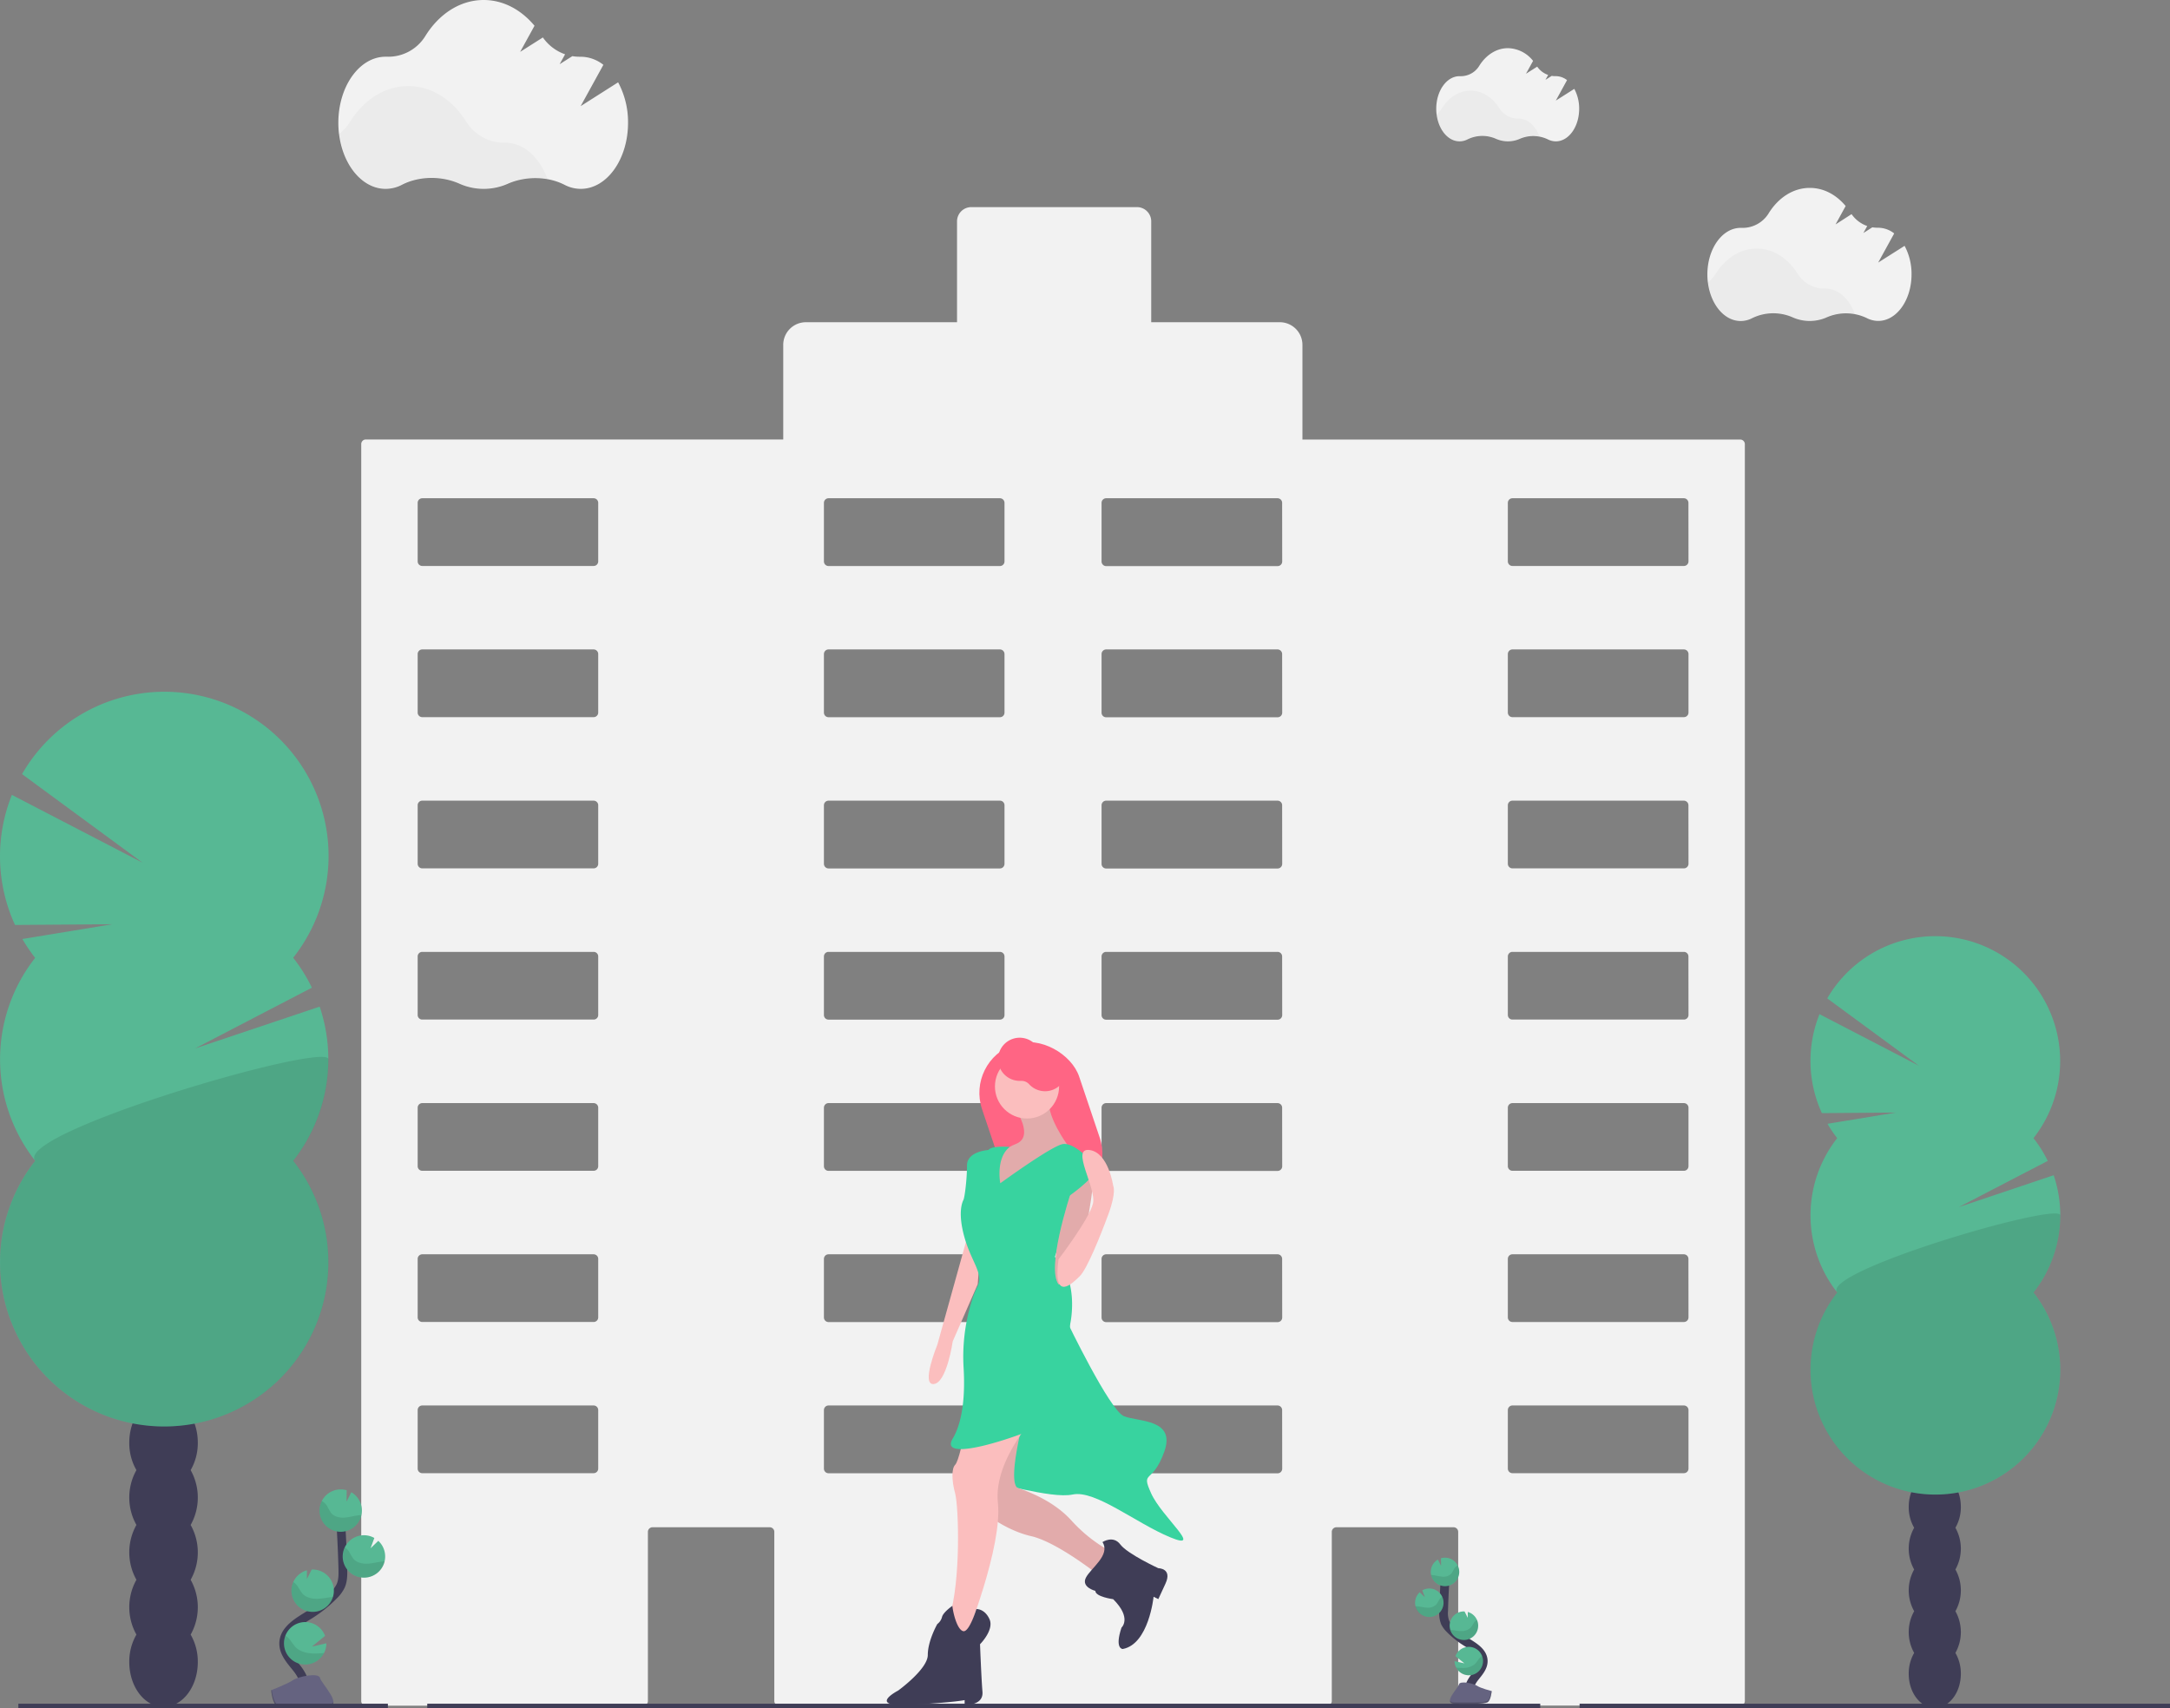 <svg id="f7632340-98b6-473b-8582-f17078e16a20" data-name="Layer 1" xmlns="http://www.w3.org/2000/svg" width="992.39" height="781.3" viewBox="0 0 992.39 781.3"><rect x="0" y="0" width="992.39" height="781.3" fill="#808080" stroke="none"/><title>millennial girl</title><path d="M191,731.75a24.72,24.72,0,0,0,3.27-12.54c0-11.33-7-20.52-15.67-20.52s-15.67,9.19-15.67,20.52a24.72,24.72,0,0,0,3.27,12.54,25.68,25.68,0,0,0,0,25.08,25.68,25.68,0,0,0,0,25.08,25.68,25.68,0,0,0,0,25.08,24.69,24.69,0,0,0-3.27,12.54c0,11.33,7,20.51,15.67,20.51s15.67-9.18,15.67-20.51A24.69,24.69,0,0,0,191,807a25.68,25.68,0,0,0,0-25.08,25.68,25.68,0,0,0,0-25.08,25.68,25.68,0,0,0,0-25.08Z" transform="translate(-103.81 -59.35)" fill="#3f3d56"/><ellipse cx="74.74" cy="634.78" rx="15.67" ry="20.52" fill="#3f3d56"/><ellipse cx="74.74" cy="609.7" rx="15.67" ry="20.52" fill="#3f3d56"/><path d="M119.87,497.44a76.38,76.38,0,0,1-5.83-8.6l41.18-6.76-44.54.33a75.22,75.22,0,0,1-1.43-59.49l59.75,31-55.11-40.51a75.09,75.09,0,1,1,124,84,75.42,75.42,0,0,1,8.56,13.69L193,538.9l57-19.13a75.16,75.16,0,0,1-12.1,70.51,75.08,75.08,0,1,1-118,0,75.12,75.12,0,0,1,0-92.84Z" transform="translate(-103.81 -59.35)" fill="#57b894"/><path d="M254,543.86a74.79,74.79,0,0,1-16.06,46.42,75.08,75.08,0,1,1-118,0C109.81,577.5,254,535.43,254,543.86Z" transform="translate(-103.81 -59.35)" opacity="0.1"/><path d="M998.06,758.13a18.8,18.8,0,0,0,2.49-9.54c0-8.62-5.33-15.6-11.92-15.6s-11.92,7-11.92,15.6a18.8,18.8,0,0,0,2.49,9.54,19.52,19.52,0,0,0,0,19.08,19.52,19.52,0,0,0,0,19.08,19.5,19.5,0,0,0,0,19.07,18.82,18.82,0,0,0-2.49,9.54c0,8.62,5.34,15.61,11.92,15.61s11.92-7,11.92-15.61a18.82,18.82,0,0,0-2.49-9.54,19.5,19.5,0,0,0,0-19.07,19.52,19.52,0,0,0,0-19.08,19.52,19.52,0,0,0,0-19.08Z" transform="translate(-103.81 -59.35)" fill="#3f3d56"/><ellipse cx="884.82" cy="670.17" rx="11.92" ry="15.61" fill="#3f3d56"/><ellipse cx="884.82" cy="651.09" rx="11.92" ry="15.61" fill="#3f3d56"/><path d="M944,579.9a57,57,0,0,1-4.44-6.54l31.33-5.15-33.89.26a57.31,57.31,0,0,1-1.09-45.26l45.46,23.59L939.45,516a57.11,57.11,0,1,1,94.32,63.92,57.05,57.05,0,0,1,6.52,10.41l-40.67,21.13L1043,596.88a57.1,57.1,0,0,1-9.21,53.64,57.11,57.11,0,1,1-89.77,0,57.12,57.12,0,0,1,0-70.62Z" transform="translate(-103.81 -59.35)" fill="#57b894"/><path d="M1046,615.21a56.84,56.84,0,0,1-12.23,35.31,57.11,57.11,0,1,1-89.77,0C936.34,640.8,1046,608.8,1046,615.21Z" transform="translate(-103.81 -59.35)" opacity="0.1"/><path d="M899.67,260.39H699.44v-43.3a10.35,10.35,0,0,0-10.36-10.36H630.29V160.6a6.52,6.52,0,0,0-6.52-6.52H548a6.53,6.53,0,0,0-6.52,6.52v46.13H472.39A10.36,10.36,0,0,0,462,217.09v43.27a0,0,0,0,0,0,0H271.11a2.11,2.11,0,0,0-2.1,2.11V837.38a2.11,2.11,0,0,0,2.1,2.11H398a2.12,2.12,0,0,0,2.11-2.11V760a2.12,2.12,0,0,1,2.11-2.11h53.6a2.11,2.11,0,0,1,2.1,2.11v77.34a2.11,2.11,0,0,0,2.09,2.11H710.77a2.12,2.12,0,0,0,2.1-2.11V760a2.11,2.11,0,0,1,2.09-2.11h53.6a2.11,2.11,0,0,1,2.11,2.11v77.34a2.12,2.12,0,0,0,2.11,2.11H899.67a2.12,2.12,0,0,0,2.1-2.11V262.5A2.11,2.11,0,0,0,899.67,260.39ZM377.39,731.07a2.1,2.1,0,0,1-2.09,2.09H296.92a2.09,2.09,0,0,1-2.1-2.09V704.3a2.1,2.1,0,0,1,2.1-2.11H375.3a2.11,2.11,0,0,1,2.09,2.11Zm0-69.17A2.1,2.1,0,0,1,375.3,664H296.92a2.1,2.1,0,0,1-2.1-2.11V635.15a2.1,2.1,0,0,1,2.1-2.11H375.3a2.1,2.1,0,0,1,2.09,2.11Zm0-69.15a2.1,2.1,0,0,1-2.09,2.1H296.92a2.1,2.1,0,0,1-2.1-2.1V566a2.1,2.1,0,0,1,2.1-2.11H375.3a2.11,2.11,0,0,1,2.09,2.11Zm0-69.17a2.09,2.09,0,0,1-2.09,2.1H296.92a2.09,2.09,0,0,1-2.1-2.1V496.82a2.09,2.09,0,0,1,2.1-2.1H375.3a2.09,2.09,0,0,1,2.09,2.1Zm0-69.16a2.11,2.11,0,0,1-2.09,2.11H296.92a2.1,2.1,0,0,1-2.1-2.11V427.65a2.09,2.09,0,0,1,2.1-2.09H375.3a2.1,2.1,0,0,1,2.09,2.09Zm0-69.15a2.1,2.1,0,0,1-2.09,2.09H296.92a2.09,2.09,0,0,1-2.1-2.09V358.5a2.11,2.11,0,0,1,2.1-2.11H375.3a2.11,2.11,0,0,1,2.09,2.11Zm0-69.17a2.1,2.1,0,0,1-2.09,2.11H296.92a2.1,2.1,0,0,1-2.1-2.11V289.35a2.1,2.1,0,0,1,2.1-2.11H375.3a2.1,2.1,0,0,1,2.09,2.11Zm185.8,415a2.09,2.09,0,0,1-2.1,2.09H482.72a2.11,2.11,0,0,1-2.11-2.09V704.3a2.12,2.12,0,0,1,2.11-2.11h78.37a2.1,2.1,0,0,1,2.1,2.11Zm0-69.17a2.1,2.1,0,0,1-2.1,2.11H482.72a2.11,2.11,0,0,1-2.11-2.11V635.15a2.11,2.11,0,0,1,2.11-2.11h78.37a2.1,2.1,0,0,1,2.1,2.11Zm0-69.15a2.1,2.1,0,0,1-2.1,2.1H482.72a2.11,2.11,0,0,1-2.11-2.1V566a2.12,2.12,0,0,1,2.11-2.11h78.37a2.1,2.1,0,0,1,2.1,2.11Zm0-69.17a2.09,2.09,0,0,1-2.1,2.1H482.72a2.1,2.1,0,0,1-2.11-2.1V496.82a2.1,2.1,0,0,1,2.11-2.1h78.37a2.09,2.09,0,0,1,2.1,2.1Zm0-69.16a2.1,2.1,0,0,1-2.1,2.11H482.72a2.12,2.12,0,0,1-2.11-2.11V427.65a2.11,2.11,0,0,1,2.11-2.09h78.37a2.09,2.09,0,0,1,2.1,2.09Zm0-69.15a2.09,2.09,0,0,1-2.1,2.09H482.72a2.11,2.11,0,0,1-2.11-2.09V358.5a2.12,2.12,0,0,1,2.11-2.11h78.37a2.11,2.11,0,0,1,2.1,2.11Zm0-69.17a2.1,2.1,0,0,1-2.1,2.11H482.72a2.11,2.11,0,0,1-2.11-2.11V289.35a2.11,2.11,0,0,1,2.11-2.11h78.37a2.1,2.1,0,0,1,2.1,2.11Zm127,415a2.1,2.1,0,0,1-2.11,2.09H609.68a2.1,2.1,0,0,1-2.1-2.09V704.3a2.11,2.11,0,0,1,2.1-2.11h78.37a2.11,2.11,0,0,1,2.11,2.11Zm0-69.17a2.1,2.1,0,0,1-2.11,2.11H609.68a2.11,2.11,0,0,1-2.1-2.11V635.15a2.11,2.11,0,0,1,2.1-2.11h78.37a2.1,2.1,0,0,1,2.11,2.11Zm0-69.15a2.11,2.11,0,0,1-2.11,2.1H609.68a2.11,2.11,0,0,1-2.1-2.1V566a2.11,2.11,0,0,1,2.1-2.11h78.37a2.11,2.11,0,0,1,2.11,2.11Zm0-69.17a2.1,2.1,0,0,1-2.11,2.1H609.68a2.1,2.1,0,0,1-2.1-2.1V496.82a2.1,2.1,0,0,1,2.1-2.1h78.37a2.1,2.1,0,0,1,2.11,2.1Zm0-69.16a2.11,2.11,0,0,1-2.11,2.11H609.68a2.11,2.11,0,0,1-2.1-2.11V427.65a2.1,2.1,0,0,1,2.1-2.09h78.37a2.1,2.1,0,0,1,2.11,2.09Zm0-69.15a2.1,2.1,0,0,1-2.11,2.09H609.68a2.1,2.1,0,0,1-2.1-2.09V358.5a2.12,2.12,0,0,1,2.1-2.11h78.37a2.12,2.12,0,0,1,2.11,2.11Zm0-69.17a2.1,2.1,0,0,1-2.11,2.11H609.68a2.11,2.11,0,0,1-2.1-2.11V289.35a2.11,2.11,0,0,1,2.1-2.11h78.37a2.1,2.1,0,0,1,2.11,2.11ZM876,731.07a2.11,2.11,0,0,1-2.11,2.09H795.49a2.1,2.1,0,0,1-2.11-2.09V704.3a2.11,2.11,0,0,1,2.11-2.11h78.37A2.12,2.12,0,0,1,876,704.3Zm0-69.17a2.11,2.11,0,0,1-2.11,2.11H795.49a2.1,2.1,0,0,1-2.11-2.11V635.15a2.1,2.1,0,0,1,2.11-2.11h78.37a2.11,2.11,0,0,1,2.11,2.11Zm0-69.15a2.11,2.11,0,0,1-2.11,2.1H795.49a2.11,2.11,0,0,1-2.11-2.1V566a2.11,2.11,0,0,1,2.11-2.11h78.37A2.12,2.12,0,0,1,876,566Zm0-69.17a2.1,2.1,0,0,1-2.11,2.1H795.49a2.1,2.1,0,0,1-2.11-2.1V496.82a2.1,2.1,0,0,1,2.11-2.1h78.37a2.1,2.1,0,0,1,2.11,2.1Zm0-69.16a2.12,2.12,0,0,1-2.11,2.11H795.49a2.11,2.11,0,0,1-2.11-2.11V427.65a2.1,2.1,0,0,1,2.11-2.09h78.37a2.11,2.11,0,0,1,2.11,2.09Zm0-69.15a2.11,2.11,0,0,1-2.11,2.09H795.49a2.1,2.1,0,0,1-2.11-2.09V358.5a2.12,2.12,0,0,1,2.11-2.11h78.37A2.12,2.12,0,0,1,876,358.5Zm0-69.17a2.11,2.11,0,0,1-2.11,2.11H795.49a2.1,2.1,0,0,1-2.11-2.11V289.35a2.1,2.1,0,0,1,2.11-2.11h78.37a2.11,2.11,0,0,1,2.11,2.11Z" transform="translate(-103.81 -59.35)" fill="#f2f2f2"/><path d="M386.49,97,369.35,107.9,379.75,89a16.89,16.89,0,0,0-10.36-3.7h-.27a20,20,0,0,1-3.56-.27l-5.81,3.68,2.49-4.52a20.75,20.75,0,0,1-10.16-7.71l-10.39,6.59,6.57-11.94C342.18,63.83,334,59.35,325,59.35c-10.81,0-20.44,6.43-26.65,16.44a19.91,19.91,0,0,1-17.62,9.5h-.58c-11.93,0-21.61,13.53-21.61,30.22s9.68,30.22,21.61,30.22a16.16,16.16,0,0,0,7.52-1.89c7.79-4,18-4.12,26.15-.51a27.22,27.22,0,0,0,22.24.05c8.08-3.54,18.19-3.46,25.92.5a16.07,16.07,0,0,0,7.44,1.85c11.93,0,21.61-13.53,21.61-30.22A38.43,38.43,0,0,0,386.49,97Z" transform="translate(-103.81 -59.35)" fill="#f2f2f2"/><path d="M354.19,141.25a31.94,31.94,0,0,0-18.51,2,27.3,27.3,0,0,1-22.23,0c-8.15-3.62-18.37-3.54-26.15.51a16.19,16.19,0,0,1-7.53,1.88c-10.6,0-19.41-10.68-21.25-24.76a20.38,20.38,0,0,0,5.3-5.71c6.21-10,15.84-16.45,26.65-16.45S310.79,105,317,114.94a20.43,20.43,0,0,0,17.61,9.68h.27C343.33,124.61,350.64,131.38,354.19,141.25Z" transform="translate(-103.81 -59.35)" opacity="0.03"/><path d="M974.82,171.79l-12.08,7.66,7.33-13.33a11.94,11.94,0,0,0-7.3-2.61h-.19a14.91,14.91,0,0,1-2.51-.19l-4.09,2.6,1.75-3.19a14.63,14.63,0,0,1-7.16-5.44L943.25,162l4.62-8.42c-4.28-5.14-10-8.29-16.41-8.29-7.62,0-14.4,4.53-18.78,11.59a14,14,0,0,1-12.42,6.69h-.41c-8.41,0-15.22,9.54-15.22,21.3s6.81,21.3,15.22,21.3a11.45,11.45,0,0,0,5.31-1.33,22,22,0,0,1,18.43-.36,19.19,19.19,0,0,0,15.66,0,22,22,0,0,1,18.27.35,11.45,11.45,0,0,0,5.25,1.3c8.41,0,15.23-9.54,15.23-21.3A27.08,27.08,0,0,0,974.82,171.79Z" transform="translate(-103.81 -59.35)" fill="#f2f2f2"/><path d="M952.06,203a22.49,22.49,0,0,0-13,1.41,19.16,19.16,0,0,1-15.67,0,22,22,0,0,0-18.43.36,11.41,11.41,0,0,1-5.3,1.33c-7.47,0-13.69-7.53-15-17.46a14.34,14.34,0,0,0,3.73-4c4.38-7.06,11.17-11.59,18.79-11.59s14.32,4.47,18.7,11.46a14.42,14.42,0,0,0,12.41,6.82h.19C944.4,191.23,949.55,196,952.06,203Z" transform="translate(-103.81 -59.35)" opacity="0.03"/><path d="M823.77,100l-8.45,5.36L820.45,96a8.37,8.37,0,0,0-5.11-1.82h-.14a9.25,9.25,0,0,1-1.75-.13l-2.87,1.82,1.23-2.24a10.13,10.13,0,0,1-5-3.8l-5.13,3.25,3.24-5.89a15,15,0,0,0-11.49-5.81c-5.34,0-10.09,3.18-13.15,8.12a9.86,9.86,0,0,1-8.7,4.69h-.28c-5.89,0-10.66,6.68-10.66,14.91S765.4,124,771.29,124a8,8,0,0,0,3.71-.93,15.34,15.34,0,0,1,12.9-.25,13.64,13.64,0,0,0,5.52,1.18,13.5,13.5,0,0,0,5.45-1.16,15.43,15.43,0,0,1,12.79.25,8,8,0,0,0,3.68.91c5.88,0,10.66-6.68,10.66-14.91A19,19,0,0,0,823.77,100Z" transform="translate(-103.81 -59.35)" fill="#f2f2f2"/><path d="M807.84,121.77a15.79,15.79,0,0,0-9.14,1,13.5,13.5,0,0,1-11,0,15.42,15.42,0,0,0-12.9.25,7.91,7.91,0,0,1-3.71.93c-5.24,0-9.59-5.27-10.49-12.22a9.92,9.92,0,0,0,2.61-2.82c3.07-4.94,7.82-8.11,13.15-8.11s10,3.13,13.1,8a10.07,10.07,0,0,0,8.69,4.78h.13C802.48,113.57,806.08,116.91,807.84,121.77Z" transform="translate(-103.81 -59.35)" opacity="0.03"/><path d="M242.43,834.06c2.06-3.8-.27-8.46-3-11.86s-5.95-6.92-5.88-11.25c.1-6.21,6.69-9.88,12-13.17a58.45,58.45,0,0,0,10.75-8.64,15.82,15.82,0,0,0,3.3-4.42c1.09-2.43,1.06-5.19,1-7.85q-.35-13.3-1.32-26.58" transform="translate(-103.81 -59.35)" fill="none" stroke="#3f3d56" stroke-miterlimit="10" stroke-width="4"/><path d="M269.3,749.81a9.69,9.69,0,0,0-4.84-7.94l-2.17,4.29.07-5.19a9.69,9.69,0,1,0,6.94,8.84Z" transform="translate(-103.81 -59.35)" fill="#57b894"/><path d="M252,815.4a9.69,9.69,0,0,1-18.3-4,9.84,9.84,0,0,1,.63-3.93,9.7,9.7,0,0,1,18.14.1l-6.05,4.93,6.65-1.54A9.59,9.59,0,0,1,252,815.4Z" transform="translate(-103.81 -59.35)" fill="#57b894"/><path d="M247.23,796.58a9.69,9.69,0,0,1-10.13-9.23,9.58,9.58,0,0,1,.84-4.41,9.7,9.7,0,0,1,6.22-5.37l0,4,2.19-4.34h0a9.69,9.69,0,0,1,10.13,9.23,9.51,9.51,0,0,1-.41,3.3A9.7,9.7,0,0,1,247.23,796.58Z" transform="translate(-103.81 -59.35)" fill="#57b894"/><path d="M270.76,780.93A9.7,9.7,0,1,1,275,762.79l-1.71,4.7,3.52-3.39a9.65,9.65,0,0,1,3.13,6.69,9.43,9.43,0,0,1-.24,2.67A9.69,9.69,0,0,1,270.76,780.93Z" transform="translate(-103.81 -59.35)" fill="#57b894"/><path d="M268,752.39c-2.24.25-4.41.94-6.66,1.08s-4.71-.4-6.13-2.14a29.58,29.58,0,0,1-1.79-3.16,6.87,6.87,0,0,0-2.44-2.29,9.69,9.69,0,1,0,18.11,6.43C268.73,752.33,268.36,752.35,268,752.39Z" transform="translate(-103.81 -59.35)" opacity="0.1"/><path d="M270.76,780.93a9.7,9.7,0,0,1-9.22-13.83,7.27,7.27,0,0,1,1.95,2,32.25,32.25,0,0,0,1.92,3.2c1.51,1.77,4.09,2.35,6.43,2.25s4.59-.78,6.92-1c.32,0,.65,0,1-.06A9.69,9.69,0,0,1,270.76,780.93Z" transform="translate(-103.81 -59.35)" opacity="0.1"/><path d="M247.23,796.58a9.69,9.69,0,0,1-10.13-9.23,9.58,9.58,0,0,1,.84-4.41,8,8,0,0,1,2.05,2,32.87,32.87,0,0,0,2.1,3.26c1.63,1.83,4.38,2.47,6.86,2.41s4.71-.64,7.1-.83A9.7,9.7,0,0,1,247.23,796.58Z" transform="translate(-103.81 -59.35)" opacity="0.1"/><path d="M252,815.4a9.69,9.69,0,0,1-18.3-4,9.84,9.84,0,0,1,.63-3.93,9.5,9.5,0,0,1,2.13,1.9,40.18,40.18,0,0,0,2.59,3.44c2,1.94,5.18,2.75,8,2.82A42.22,42.22,0,0,0,252,815.4Z" transform="translate(-103.81 -59.35)" opacity="0.1"/><path d="M227.82,832.44s7.65-3,10-4.63,11.77-3.61,12.34-1S261.6,839.93,253,840s-20.07,1.42-22.37,0S227.82,832.44,227.82,832.44Z" transform="translate(-103.81 -59.35)" fill="#656380"/><path d="M253.12,839.08c-8.63.07-20.06,1.42-22.36,0-1.75-1.07-2.45-4.9-2.69-6.67h-.25s.48,6.17,2.78,7.57,13.73.06,22.37,0c2.49,0,3.35-.91,3.31-2.22C255.93,838.57,255,839.07,253.12,839.08Z" transform="translate(-103.81 -59.35)" opacity="0.2"/><path d="M776.18,834.6c-1.38-2.55.19-5.68,2-8s4-4.65,3.94-7.56c-.06-4.17-4.49-6.63-8-8.84a39.52,39.52,0,0,1-7.21-5.8,10.69,10.69,0,0,1-2.22-3,12.19,12.19,0,0,1-.67-5.28q.24-8.93.89-17.84" transform="translate(-103.81 -59.35)" fill="none" stroke="#3f3d56" stroke-miterlimit="10" stroke-width="4"/><path d="M758.14,778a6.51,6.51,0,0,1,3.25-5.33l1.46,2.88-.05-3.49a6.38,6.38,0,0,1,2.15-.25,6.51,6.51,0,1,1-6.81,6.19Z" transform="translate(-103.81 -59.35)" fill="#57b894"/><path d="M769.75,822.07a6.5,6.5,0,1,0-.32-5.24l4.07,3.3-4.48-1A6.52,6.52,0,0,0,769.75,822.07Z" transform="translate(-103.81 -59.35)" fill="#57b894"/><path d="M773,809.43a6.5,6.5,0,0,0,6.8-6.2,6.39,6.39,0,0,0-.56-3,6.48,6.48,0,0,0-4.18-3.6l0,2.68-1.48-2.92h0a6.52,6.52,0,0,0-6.81,6.2,6.81,6.81,0,0,0,.28,2.22A6.51,6.51,0,0,0,773,809.43Z" transform="translate(-103.81 -59.35)" fill="#57b894"/><path d="M757.16,798.92a6.51,6.51,0,1,0-2.88-12.18l1.15,3.15-2.36-2.27a6.49,6.49,0,0,0-2.1,4.49,6.33,6.33,0,0,0,.16,1.8A6.51,6.51,0,0,0,757.16,798.92Z" transform="translate(-103.81 -59.35)" fill="#57b894"/><path d="M759,779.76c1.5.16,3,.63,4.47.72A4.84,4.84,0,0,0,767.6,779a22,22,0,0,0,1.21-2.12,4.63,4.63,0,0,1,1.63-1.54,6.36,6.36,0,0,1,.7,3.25,6.51,6.51,0,0,1-12.86,1.07C758.53,779.71,758.77,779.73,759,779.76Z" transform="translate(-103.81 -59.35)" opacity="0.1"/><path d="M757.16,798.92a6.5,6.5,0,0,0,6.19-9.28A4.8,4.8,0,0,0,762,791a19.42,19.42,0,0,1-1.29,2.15,5.31,5.31,0,0,1-4.31,1.51c-1.57-.07-3.09-.52-4.65-.66-.22,0-.44,0-.66,0A6.51,6.51,0,0,0,757.16,798.92Z" transform="translate(-103.81 -59.35)" opacity="0.1"/><path d="M773,809.43a6.5,6.5,0,0,0,6.8-6.2,6.39,6.39,0,0,0-.56-3,5.22,5.22,0,0,0-1.37,1.32,21.15,21.15,0,0,1-1.42,2.2,6,6,0,0,1-4.6,1.61c-1.62,0-3.17-.43-4.77-.55A6.51,6.51,0,0,0,773,809.43Z" transform="translate(-103.81 -59.35)" opacity="0.1"/><path d="M769.75,822.07a6.51,6.51,0,0,0,11.86-5.31,6.47,6.47,0,0,0-1.43,1.27,25.84,25.84,0,0,1-1.74,2.31,8.14,8.14,0,0,1-5.39,1.9A30,30,0,0,1,769.75,822.07Z" transform="translate(-103.81 -59.35)" opacity="0.1"/><path d="M786,832.82s-5.14-1.32-6.69-2.42-7.9-2.42-8.28-.65-7.72,8.79-1.92,8.84,13.47.26,15-.68S786,832.82,786,832.82Z" transform="translate(-103.81 -59.35)" fill="#656380"/><path d="M769,838c5.8,0,13.48.26,15-.68,1.18-.71,1.65-3.29,1.8-4.47H786s-.33,4.15-1.87,5.09-9.22.72-15,.68c-1.68,0-2.25-.61-2.22-1.49C767.12,837.63,767.76,838,769,838Z" transform="translate(-103.81 -59.35)" opacity="0.2"/><rect x="195.39" y="779.24" width="509" height="2" fill="#3f3d56"/><rect x="722.39" y="779.24" width="270" height="2" fill="#3f3d56"/><rect x="8.39" y="779.24" width="169" height="2" fill="#3f3d56"/><rect x="556.1" y="531.27" width="46.73" height="76.08" rx="23.37" transform="matrix(0.95, -0.32, 0.32, 0.95, -256.66, 158.39)" fill="#ff6584"/><path d="M568.32,566.87s8.7,12.49,0,15.75-12,12.5-12,12.5-2.72,10.87,3.26,13,28.8-10.32,32.06-13.58,0-12,0-12-8.69-12-8.15-19.56S568.32,566.87,568.32,566.87Z" transform="translate(-103.81 -59.35)" fill="#fbbebe"/><path d="M568.32,566.87s8.7,12.49,0,15.75-12,12.5-12,12.5-2.72,10.87,3.26,13,28.8-10.32,32.06-13.58,0-12,0-12-8.69-12-8.15-19.56S568.32,566.87,568.32,566.87Z" transform="translate(-103.81 -59.35)" opacity="0.1"/><path d="M591.69,663.59s19.56,40.76,26.09,43.48,23.91,1.08,18.47,16.3-10.87,8.15-6,19,24.46,26.63,8.7,20.1-34.24-21.73-44.56-19.56-36.22-6.57-42-5.46-3.63-23.88-3.63-23.88l16.3-23.91Z" transform="translate(-103.81 -59.35)" fill="#38d39f"/><path d="M572.67,705.44s-8.18,29.85-3.8,34.23c.54.54,15.21,4.35,25,15.22a68,68,0,0,0,21.19,15.76l-8.7,9.23s-19-15.21-31-17.93-24.45-12-24.45-15.21,8.15-44,8.15-44Z" transform="translate(-103.81 -59.35)" fill="#fbbebe"/><path d="M572.67,705.44s-8.18,29.85-3.8,34.23c.54.54,15.21,4.35,25,15.22a68,68,0,0,0,21.19,15.76l-8.7,9.23s-19-15.21-31-17.93-24.45-12-24.45-15.21,8.15-44,8.15-44Z" transform="translate(-103.81 -59.35)" opacity="0.1"/><path d="M608,764.67s4.89-3.26,8.16,1.09,17.38,10.86,17.38,10.86,6.53,0,3.26,7.07l-3.26,7.06-2.17-1.08s-2.17,21.73-14.13,23.91c0,0-3.8,0-.54-9.79,0,0,4.89-4.34-3.81-13,0,0-8.15-1.08-8.15-3.8,0,0-6.52-1.63-4.34-6S611.8,770.65,608,764.67Z" transform="translate(-103.81 -59.35)" fill="#3f3d56"/><path d="M544.41,716.85s-2.17,10.87-3.8,12.5-1.63,7.06,0,13,2.72,40.21-2.72,57.06,7.61,9.24,7.61,9.24,16.85-41.85,14.67-62,19-41.85,19-41.85L553.11,700Z" transform="translate(-103.81 -59.35)" fill="#fbbebe"/><path d="M539.35,793.84s-4.17,2.89-4.72,5.06a5.83,5.83,0,0,1-2.17,3.26s-4.35,7.61-4.35,14.13-13.58,16.31-13.58,16.31-14.68,7.6,5.43,6.52,25-2.18,25-2.18v2.18s8.69.54,8.15-6S552,811.4,552,811.4s6.52-6.52,4.35-11.41-6-4.7-6-4.7-3.28,10.68-6,10.13S539.72,797.47,539.35,793.84Z" transform="translate(-103.81 -59.35)" fill="#3f3d56"/><path d="M547.13,621.75l-14.67,52.71s-7.61,18.48-1.63,17.93,8.69-19.56,8.69-19.56l11.42-26.08,1.63-20.65Z" transform="translate(-103.81 -59.35)" fill="#fbbebe"/><circle cx="469.68" cy="496.92" r="14.67" fill="#fbbebe"/><path d="M561.26,600.56s-2.22-11.5,4.32-16.62c0,0-8.12-.77-9.75,1.4,0,0-9.79.54-9.79,7.07s-1.08,14.67-1.63,15.75-2.71,6,.55,17.39,9,16.58,5.7,22.56a39.87,39.87,0,0,0-2.52,6.55A85.44,85.44,0,0,0,544.49,685c.58,9.7.25,23.57-5,32.37-8.69,14.67,53.26-8.69,54.35-13.58s2.71-17.94.54-25a35.5,35.5,0,0,1-1.09-14.13s4.35-19.56-7.06-30.43l15.21-45.1s-6.52-7.07-11.41-6.53S561.26,600.56,561.26,600.56Z" transform="translate(-103.81 -59.35)" fill="#38d39f"/><path d="M594.41,602.19l-.26.75c-1.74,5.26-11.73,36.35-6.26,43.81,0,0,6.52,1.63,8.69-7.07s9.24-42.38,6.52-45.1S594.41,602.19,594.41,602.19Z" transform="translate(-103.81 -59.35)" fill="#fbbebe"/><path d="M594.41,602.19l-.26.75c-1.74,5.26-11.73,36.35-6.26,43.81,0,0,6.52,1.63,8.69-7.07s9.24-42.38,6.52-45.1S594.41,602.19,594.41,602.19Z" transform="translate(-103.81 -59.35)" opacity="0.1"/><path d="M601.47,588.6s4.35,1.63,3.26,6-13,12.5-13,12.5l-1.09-9.24Z" transform="translate(-103.81 -59.35)" fill="#38d39f"/><path d="M582.2,538.72a10,10,0,0,0-3.39.42,9.87,9.87,0,1,0-8.67,14.58h.5a4.79,4.79,0,0,1,3.8,1.52,9.87,9.87,0,1,0,7.76-16.51Z" transform="translate(-103.81 -59.35)" fill="#ff6584"/><path d="M587.89,635.34s14.13-18.48,15.76-25.55-10.33-25.54-1.63-24.45,10.86,16.3,10.86,16.3,1.63,2.72-2.17,13.05-9.78,25-13,28.25S585.17,655.44,587.89,635.34Z" transform="translate(-103.81 -59.35)" fill="#fbbebe"/></svg>